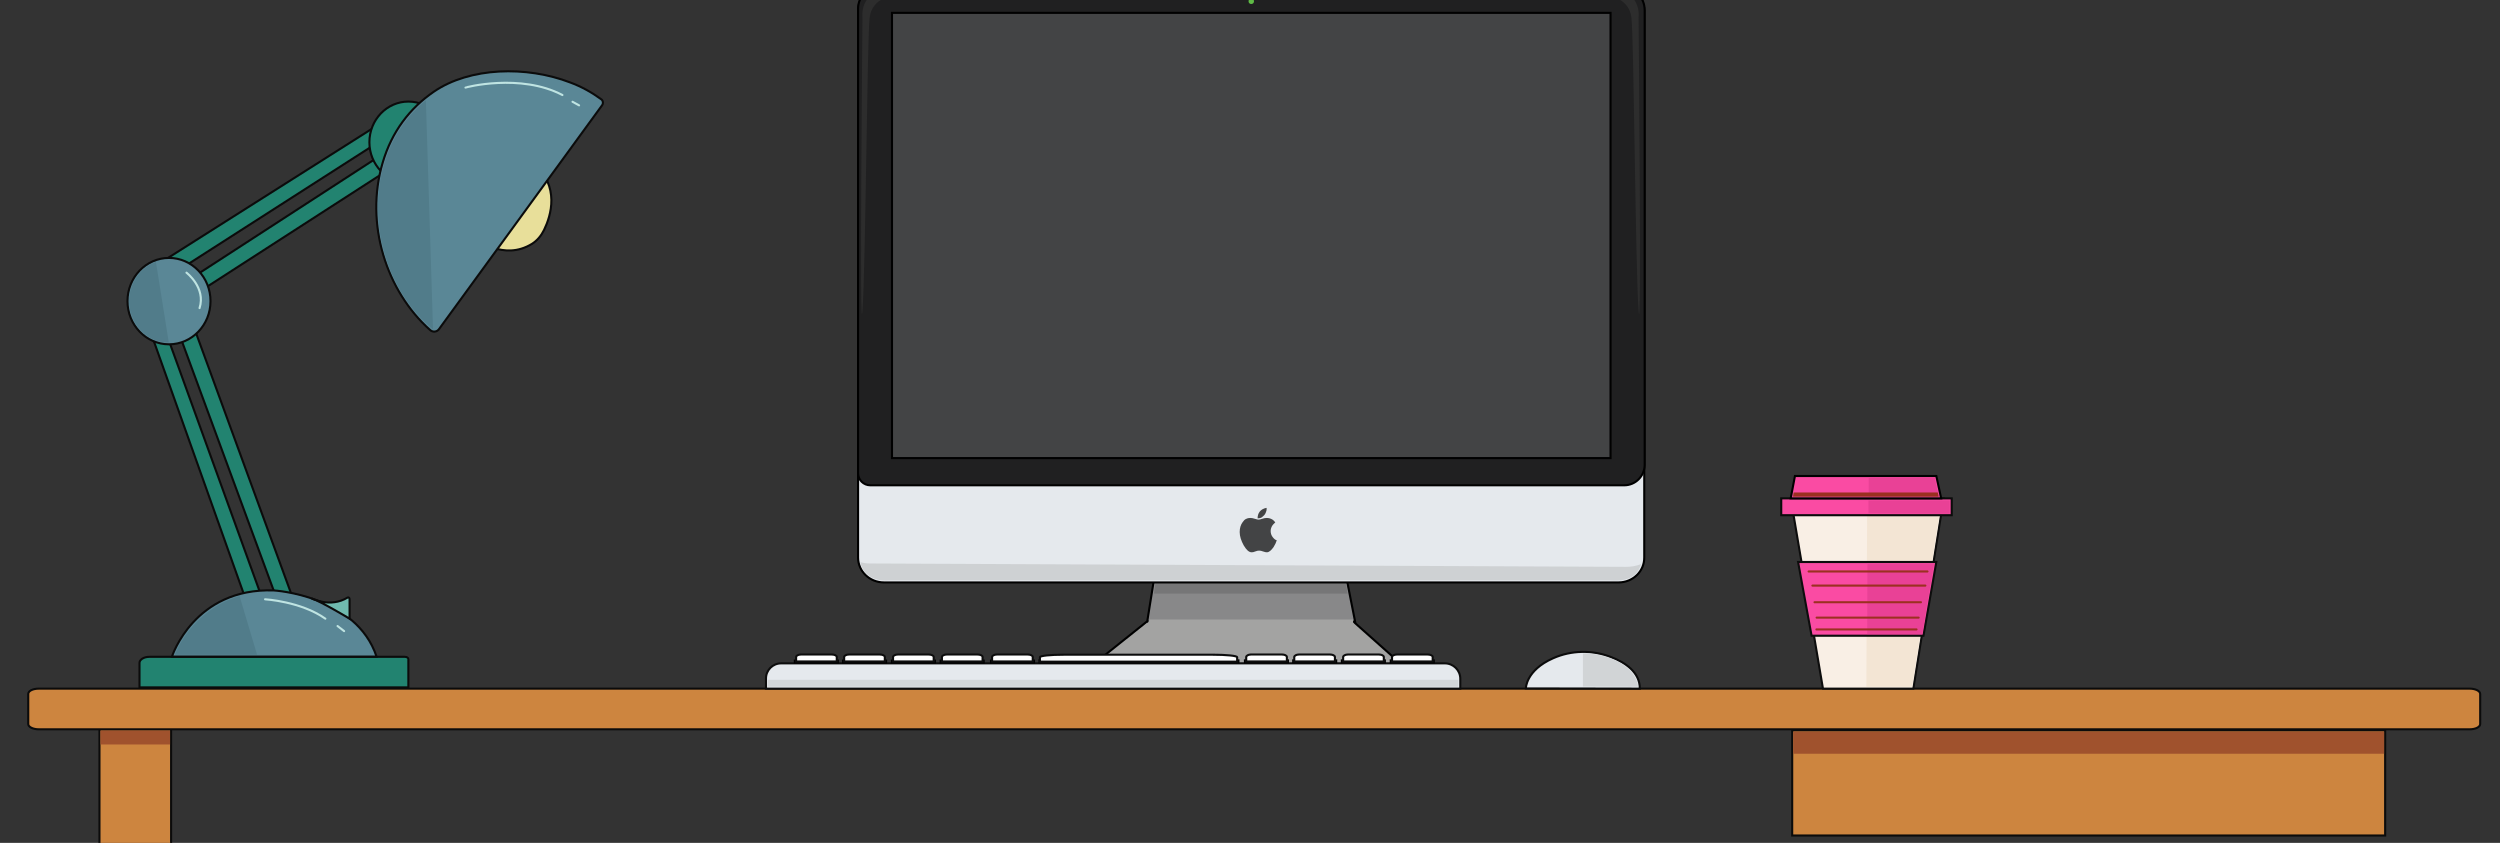 <svg version="1.1" xmlns="http://www.w3.org/2000/svg" xmlns:xlink="http://www.w3.org/1999/xlink" x="0px" y="0px"
viewBox="0 280 1186.4 400" style="enable-background:new 0 280 1186.4 400" xml:space="preserve">
  <rect x="0" y="280" width="1186.4" height="400" fill="#333333" stroke="none"/>
  <g id="table_legs">
    <g>
      <rect x="47.2" y="626.1" style="clip-path:url(#SVGID_2_);fill:peru;stroke:#0B0B0B;stroke-miterlimit:10;" width="34" height="56.4"/>
        <rect x="850.5" y="626.6" style="clip-path:url(#SVGID_2_);fill:peru;stroke:#0B0B0B;stroke-miterlimit:10;" width="281.4" height="49.9"/>
      <path style="clip-path:url(#SVGID_2_);fill:#FFCF0A;" d="M273.8,586.3"/>
    </g>
  </g>
  <g id="table">
    <path style="fill:peru;stroke:#0B0B0B;stroke-miterlimit:10;" d="M1172,626.1H18.4c-2.7,0-5-1.1-5-2.5v-14.3
      c0-1.4,2.2-2.5,5-2.5H1172c2.7,0,5,1.1,5,2.5v14.3C1177,625,1174.8,626.1,1172,626.1z"/>
    <rect x="851" y="627.2" style="fill:sienna;" width="280.4" height="10.5"/>
    <rect x="47.7" y="626.7" style="fill:sienna;" width="33" height="6.6"/>
  </g>
  <g id="computer">
    <polygon style="fill:#888889;stroke:black;stroke-miterlimit:10;" points="548.7,548.3 544.4,575.1 643.1,575.1 637.8,548.3  "/>
    <polyline style="fill:#767677;" points="548.4,555.7 547.6,561.7 639.5,561.7 638.4,554.7 548.9,554.7   "/>
    <path style="fill:#E5E9ED;stroke:black;stroke-miterlimit:10;" d="M768.1,556.4H419.5c-6.8,0-12.3-5.3-12.3-11.8V285.1
      c0-6.5,5.5-11.8,12.3-11.8h348.5c6.8,0,12.3,5.3,12.3,11.8v259.4C780.4,551.1,774.9,556.4,768.1,556.4z"/>
    <path style="fill:#202021;stroke:black;stroke-miterlimit:10;" d="M770.8,510.3H413c-3.2,0-5.8-2.6-5.8-5.8V284.2
      c0-6.1,4.9-11,11-11h350.6c6.4,0,11.7,5.2,11.7,11.7v215.8C780.4,506,776.1,510.3,770.8,510.3z"/>
    <rect x="423.3" y="286.1" style="fill:#434445;stroke:black;stroke-miterlimit:10;" width="341" height="211.3"/>
    <path style="fill:#C7C6C6;stroke:black;stroke-width:2;stroke-miterlimit:10;" d="M518.9,596.3l1,5.6c0.2,1.3,1.3,2.2,2.6,2.2
      h138.2c2.9,0,5.4-2.1,5.9-4.9l0-0.1c0.2-1-0.6-1.8-1.5-1.8L518.9,596.3z"/>
    <path style="fill:#A3A3A2;stroke:black;stroke-miterlimit:10;" d="M544.1,575.1l-25.4,20.3c-1.3,1.1-0.6,3.3,1.2,3.3l145.5-0.4
      c1.1,0,1.6-1.3,0.8-2l-23.8-21.2H544.1z"/>
    <path style="fill:#A3A3A2;" d="M545.5,574l-0.6,1.3c-1,1-1.4,1.3-2,1.9l-4.7,3.7l109.2,0.4l-3-3.1c-0.4-0.4-0.9-0.8-1.2-1.2
      c-0.7-0.8-0.7-0.6-1.1-1.7l0-1.3H545.5z"/>
    <path style="fill:#A3A3A2;" d="M521.8,601.8c0.3,0.6,1.2,1.8,2,1.8h135.7c0.5,0,1.1-0.1,1.6-0.2c0.5-0.2,1.2-1.2,1.8-1.6H521.8z"/>
    <circle style="fill:#5FBB46;" cx="593.8" cy="280.6" r="1.3"/>
    <path style="fill:#2D2D2D;" d="M589.7,275.5L423.6,278c0,0-9.7,0.9-10.9,10.3c-1.2,9.4-1.9,118.4-3.4,138.9s0-138.9,0-138.9
      s-1.9-13.4,14.2-13.1L589.7,275.5z"/>
    <path style="fill:#2D2D2D;" d="M597.2,275.5l166.1,2.5c0,0,9.7,0.9,10.9,10.3c1.2,9.4,1.9,118.4,3.4,138.9
      c1.5,20.5,0-138.9,0-138.9s1.9-13.4-14.2-13.1L597.2,275.5z"/>
    <path style="fill:#CED1D3;" d="M763.9,555.4H422.6c-10.5,1-14.1-5.4-14.2-8.6l0,0c1.4,0.4,2.9,0.6,4.4,0.6l358.8,1.6
      c2.5,0,4.9-0.4,7.2-1.3l0,0C777.7,551.1,775.2,556.4,763.9,555.4z"/>
    <path style="fill-rule:evenodd;clip-rule:evenodd;fill:#434445;" d="M593.3,525.8c0.6,0,1.4,0.1,2.2,0.4c0.9,0.3,1.5,0.4,1.7,0.4
      c0.4,0,1-0.1,1.8-0.4c0.8-0.3,1.6-0.4,2.2-0.4c1,0,1.9,0.3,2.7,0.8c0.4,0.3,0.9,0.7,1.3,1.3c-0.7,0.6-1.1,1.1-1.4,1.5
      c-0.5,0.8-0.8,1.7-0.8,2.6c0,1,0.3,2,0.9,2.8c0.6,0.8,1.2,1.4,2,1.6c-0.3,1-0.8,2.1-1.5,3.2c-1.1,1.6-2.2,2.5-3.2,2.5
      c-0.4,0-1-0.1-1.8-0.4c-0.7-0.3-1.4-0.4-1.9-0.4c-0.5,0-1.1,0.1-1.8,0.4c-0.7,0.3-1.2,0.4-1.7,0.4c-1.3,0-2.5-1.1-3.8-3.3
      c-1.2-2.2-1.9-4.3-1.9-6.3c0-1.9,0.5-3.5,1.4-4.7C590.6,526.4,591.8,525.8,593.3,525.8L593.3,525.8z"/>
    <path style="fill-rule:evenodd;clip-rule:evenodd;fill:#434445;" d="M601,521c0,0.1,0.1,0.2,0.1,0.3c0,0.1,0,0.2,0,0.2
      c0,0.5-0.1,1.1-0.4,1.7c-0.2,0.6-0.6,1.2-1.2,1.7c-0.5,0.5-0.9,0.8-1.4,0.9c-0.3,0.1-0.7,0.2-1.3,0.2c0-1.2,0.3-2.3,1-3.2
      C598.5,521.9,599.6,521.3,601,521L601,521z"/>
  </g>
  <g id="keyboard">
    <path style="fill:#E5E9ED;stroke:#0D0D0D;stroke-miterlimit:10;" d="M692.9,606.8H363.5V602c0-4,3.2-7.2,7.2-7.2h315
      c4,0,7.3,3.3,7.3,7.3V606.8z"/>
    <polygon style="fill:#D2D6D8;" points="692,605.9 364.3,605.9 364.4,602.6 692.1,602.6  "/>
    <rect x="376.7" y="593" width="21.4" height="1.9"/>
    <rect x="469.8" y="593" width="21.4" height="1.9"/>
    <rect x="492.8" y="592.9" width="95.4" height="1.9"/>
    <rect x="399.6" y="593" width="21.4" height="1.9"/>
    <rect x="422.8" y="593" width="21.4" height="1.9"/>
    <rect x="445.9" y="593" width="21.4" height="1.9"/>
    <rect x="590.3" y="592.9" width="21.4" height="1.9"/>
    <rect x="613.2" y="592.9" width="21.4" height="1.9"/>
    <rect x="636.3" y="592.9" width="21.4" height="1.9"/>
    <rect x="659.5" y="592.9" width="21.4" height="1.9"/>
    <path style="fill:#FFFFFF;stroke:#0D0D0D;stroke-miterlimit:10;" d="M397.1,593.9h-19.3v-2.1c0-0.6,1-1.2,2.3-1.2h14.6
      c1.3,0,2.4,0.5,2.4,1.2V593.9z"/>
    <path style="fill:#FFFFFF;stroke:#0D0D0D;stroke-miterlimit:10;" d="M419.9,593.9h-19.3v-2.1c0-0.6,1-1.2,2.3-1.2h14.6
      c1.3,0,2.4,0.5,2.4,1.2V593.9z"/>
    <path style="fill:#FFFFFF;stroke:#0D0D0D;stroke-miterlimit:10;" d="M443.1,593.9h-19.3v-2.1c0-0.6,1-1.2,2.3-1.2h14.6
      c1.3,0,2.4,0.5,2.4,1.2V593.9z"/>
    <path style="fill:#FFFFFF;stroke:#0D0D0D;stroke-miterlimit:10;" d="M466.3,593.9H447v-2.1c0-0.6,1-1.2,2.3-1.2h14.6
      c1.3,0,2.4,0.5,2.4,1.2V593.9z"/>
    <path style="fill:#FFFFFF;stroke:#0D0D0D;stroke-miterlimit:10;" d="M610.7,593.9h-19.3v-2.1c0-0.6,1-1.2,2.3-1.2h14.6
      c1.3,0,2.4,0.5,2.4,1.2V593.9z"/>
    <path style="fill:#FFFFFF;stroke:#0D0D0D;stroke-miterlimit:10;" d="M633.5,593.9h-19.3v-2.1c0-0.6,1-1.2,2.3-1.2h14.6
      c1.3,0,2.4,0.5,2.4,1.2V593.9z"/>
    <path style="fill:#FFFFFF;stroke:#0D0D0D;stroke-miterlimit:10;" d="M656.7,593.9h-19.3v-2.1c0-0.6,1-1.2,2.3-1.2h14.6
      c1.3,0,2.4,0.5,2.4,1.2V593.9z"/>
    <path style="fill:#FFFFFF;stroke:#0D0D0D;stroke-miterlimit:10;" d="M679.9,593.9h-19.3v-2.1c0-0.6,1-1.2,2.3-1.2h14.6
      c1.3,0,2.4,0.5,2.4,1.2V593.9z"/>
    <path style="fill:#FFFFFF;stroke:#0D0D0D;stroke-miterlimit:10;" d="M490.1,593.9h-19.3v-2.1c0-0.6,1-1.2,2.3-1.2h14.6
      c1.3,0,2.4,0.5,2.4,1.2V593.9z"/>
    <path style="fill:#FFFFFF;stroke:#0D0D0D;stroke-miterlimit:10;" d="M587.1,594h-93.6v-2.1c0-0.7,5-1.2,11.2-1.2h70.9
      c6.3,0,11.5,0.5,11.5,1.2V594z"/>
  </g>
  <g id="lamp">
    <g id="lamp-body">
      <g id="lamp-header">
        <g id="lamp-line-t">
         <polyline style="fill:#228370;stroke:#0B0B0B;stroke-miterlimit:10;" points="187.9,333.9 194.8,337.7 70.9,417.1 65.2,411.6 
          187.9,333.9   "/>
        <polyline style="fill:#228370;stroke:#0B0B0B;stroke-miterlimit:10;" points="198.6,342.1 205.5,346.9 84.1,425.2 79,419.7 
          198.6,342.1   "/>        
      </g>
        <g id="lamp-head">
        <ellipse style="fill:#228370;stroke:#0B0B0B;stroke-miterlimit:10;" cx="193.8" cy="347.5" rx="18.5" ry="19.3"/>
        <path style="fill:#E8DF9A;stroke:#0B0B0B;stroke-miterlimit:10;" d="M225.9,393.2c0,0,13,10.9,26.6,2.5c2.4-1.5,4.4-3.9,5.7-6.6
  c3.3-6.8,7.6-20.6-5-31.8L225.9,393.2z"/>
        <path style="fill:#5a8796;stroke:#0B0B0B;stroke-miterlimit:10;" d="M270.5,319.1c-20.6-7.9-47.5-7.3-64.6,4.4
          c-11.4,7.8-20,19-24.3,33.7c-8.6,29.1,1.8,61,22.5,79.4c1.3,1.2,3.3,1,4.3-0.5L285.7,330c0.7-0.9,0.5-2.3-0.4-2.9
          C280.8,323.8,275.9,321.1,270.5,319.1z"/>
      </g>
      </g>
      <g id="lamp-line-b">
        <polyline style="fill:#228370;stroke:#0B0B0B;stroke-miterlimit:10;" points="69.7,432.6 74.6,426.3 125.8,567.8 119.5,572.6 69.7,432.6  "/>
        <polyline style="fill:#228370;stroke:#0B0B0B;stroke-miterlimit:10;" points="81.6,429.1 87.5,422.9 138.2,561.8 132,566 81.6,429.1  "/>
      </g>
      <ellipse id="lamp-circle" style="fill:#5a8796;stroke:#0B0B0B;stroke-miterlimit:10;" cx="80.2" cy="422.9" rx="19.7" ry="20.5"/>
    </g>
   
    <path class="lamp-leg" style="fill:#228370;stroke:#0B0B0B;stroke-miterlimit:10;" d="M193.8,606.2H66.2v-11.6c0-1.6,2.1-2.9,4.7-2.9h121.2
      c1,0,1.7,0.5,1.7,1.1V606.2z"/>
    <g id="lamp-bottom">
      <path style="fill:#5a8796;stroke:#0B0B0B;stroke-miterlimit:10;" d="M81.6,591.6c0,0,10.6-32.8,48.4-31.4c0,0,39,2.3,48.7,31.4
H81.6z"/>
      <path style="fill:#70BAAF;stroke:#0B0B0B;stroke-miterlimit:10;" d="M147.9,564c0,0,8.8,4.6,17-0.4c0.5-0.3,1,0.1,1,0.8v9.2
      C165.9,573.6,152.1,565.3,147.9,564z"/>
    </g>
    
    <polyline class="light" style="opacity:0;fill:#FCF1C4;" points="276.4,343 781.8,605.3 312.8,606.8 223,418.9  "/>
    <g id="lamp-line">
      <path style="fill:#517c8a;" d="M182.3,357.8c-8.4,28.4,1.9,61.2,23.2,78.5c1.2-0.5-1.2,0.5,0,0l-3.4-108.7
      C192.9,335.1,186,345.2,182.3,357.8z"/>
      <path style="fill:#517c8a;" d="M61.3,422.9c0,10.7,8.4,19.6,18.2,19.6c0.2,0,0.4,0,0.6,0L74,404.3
        C66.8,406.8,61.3,414.2,61.3,422.9z"/>
      <path style="fill:#517c8a;" d="M83,590.7H122l-8.3-27.8C90.4,569.8,83,590.7,83,590.7z"/>
      <path style="fill:none;stroke:#BFE4E2;stroke-linecap:round;stroke-miterlimit:10;" d="M220.9,321.6c-0.4-0.1,26.1-7,46,3.5"/>
      <line style="fill:none;stroke:#BFE4E2;stroke-linecap:round;stroke-miterlimit:10;" x1="271.7" y1="328.3" x2="274.8" y2="330"/>
      <path style="fill:none;stroke:#BFE4E2;stroke-linecap:round;stroke-miterlimit:10;" d="M88.5,409.4c0,0,9.3,7.1,6.2,16.8"/>
      <path style="fill:none;stroke:#BFE4E2;stroke-linecap:round;stroke-miterlimit:10;" d="M125.8,564.4c0,0,17,1,28.6,9.2"/>
      <line style="fill:none;stroke:#BFE4E2;stroke-linecap:round;stroke-miterlimit:10;" x1="160.2" y1="577.1" x2="163.3" y2="579.5"/>        
    </g>
  </g>
  <g id="computer_mouse">
    <path style="fill:#E5E9ED;stroke:#0B0B0B;stroke-miterlimit:10;" d="M724.1,606.7c0,0,0-8.6,12.9-14.3c8.7-3.9,18.7-4,27.5-0.6
      c6.8,2.6,13.7,7.2,13.7,15L724.1,606.7z"/>
    <path style="fill:#D1D4D6;" d="M764.5,592.5c-3.9-1.4-9-2.6-13.3-2.4v15.7l26.1,0.1C777.2,601.6,773,595.6,764.5,592.5z"/>
  </g>
  <g id="coffee_mug">
    <polyline style="fill:#F9EFE5;stroke:#0D0D0D;stroke-miterlimit:10;" points="849.8,516.5 865.1,606.8 908,606.8 922.4,516.5 
      853.7,516.5   "/>
    <polygon style="fill:#F3E5D4;" points="921.2,519.5 886.1,516.5 885.7,605.9 907.4,605.9  "/>
    <polygon style="fill:#fa4ba3;stroke:#0D0D0D;stroke-miterlimit:10;" points="853.3,546.7 859.7,581.7 912.8,581.7 918.9,546.7  "/>
    <polygon style="fill:#e94196;" points="917.8,547.7 886.2,547.7 886.1,580.9 912.2,580.9  "/>
    <line style="fill:none;stroke:#9B3021;stroke-linecap:round;stroke-miterlimit:10;" x1="858.3" y1="551.2" x2="914.7" y2="551.2"/>
    <line style="fill:none;stroke:#9B3021;stroke-linecap:round;stroke-miterlimit:10;" x1="860.1" y1="557.9" x2="913.7" y2="557.9"/>
    <line style="fill:none;stroke:#9B3021;stroke-linecap:round;stroke-miterlimit:10;" x1="861.1" y1="565.8" x2="911.6" y2="565.8"/>
    <line style="fill:none;stroke:#9B3021;stroke-linecap:round;stroke-miterlimit:10;" x1="862.1" y1="573.1" x2="910.5" y2="573.1"/>
    <line style="fill:none;stroke:#9B3021;stroke-linecap:round;stroke-miterlimit:10;" x1="862" y1="578.7" x2="909.5" y2="578.7"/>
    <polygon style="fill:#fa4ba3;stroke:#0B0B0B;stroke-miterlimit:10;" points="845.3,524.5 926.2,524.5 926.2,516.5 849.8,516.5 
      845.3,516.5   "/>
    <polygon style="fill:#fa4ba3;stroke:black;stroke-miterlimit:10;" points="851.8,505.9 849.8,516.5 921.2,516.5 918.9,505.9  "/>
    <polygon style="fill:#e94196;" points="925.2,517.5 920,517.5 886.7,517.5 886.7,523.6 925.2,523.8  "/>
    <polygon style="fill:#e94196;" points="920,515.7 918.2,506.7 886.8,506.8 886.8,515.7  "/>
    <polygon style="fill:#9B3021;" points="850.9,515.7 851.2,513.7 919.6,513.7 920,515.7  "/>
  </g>
</svg>